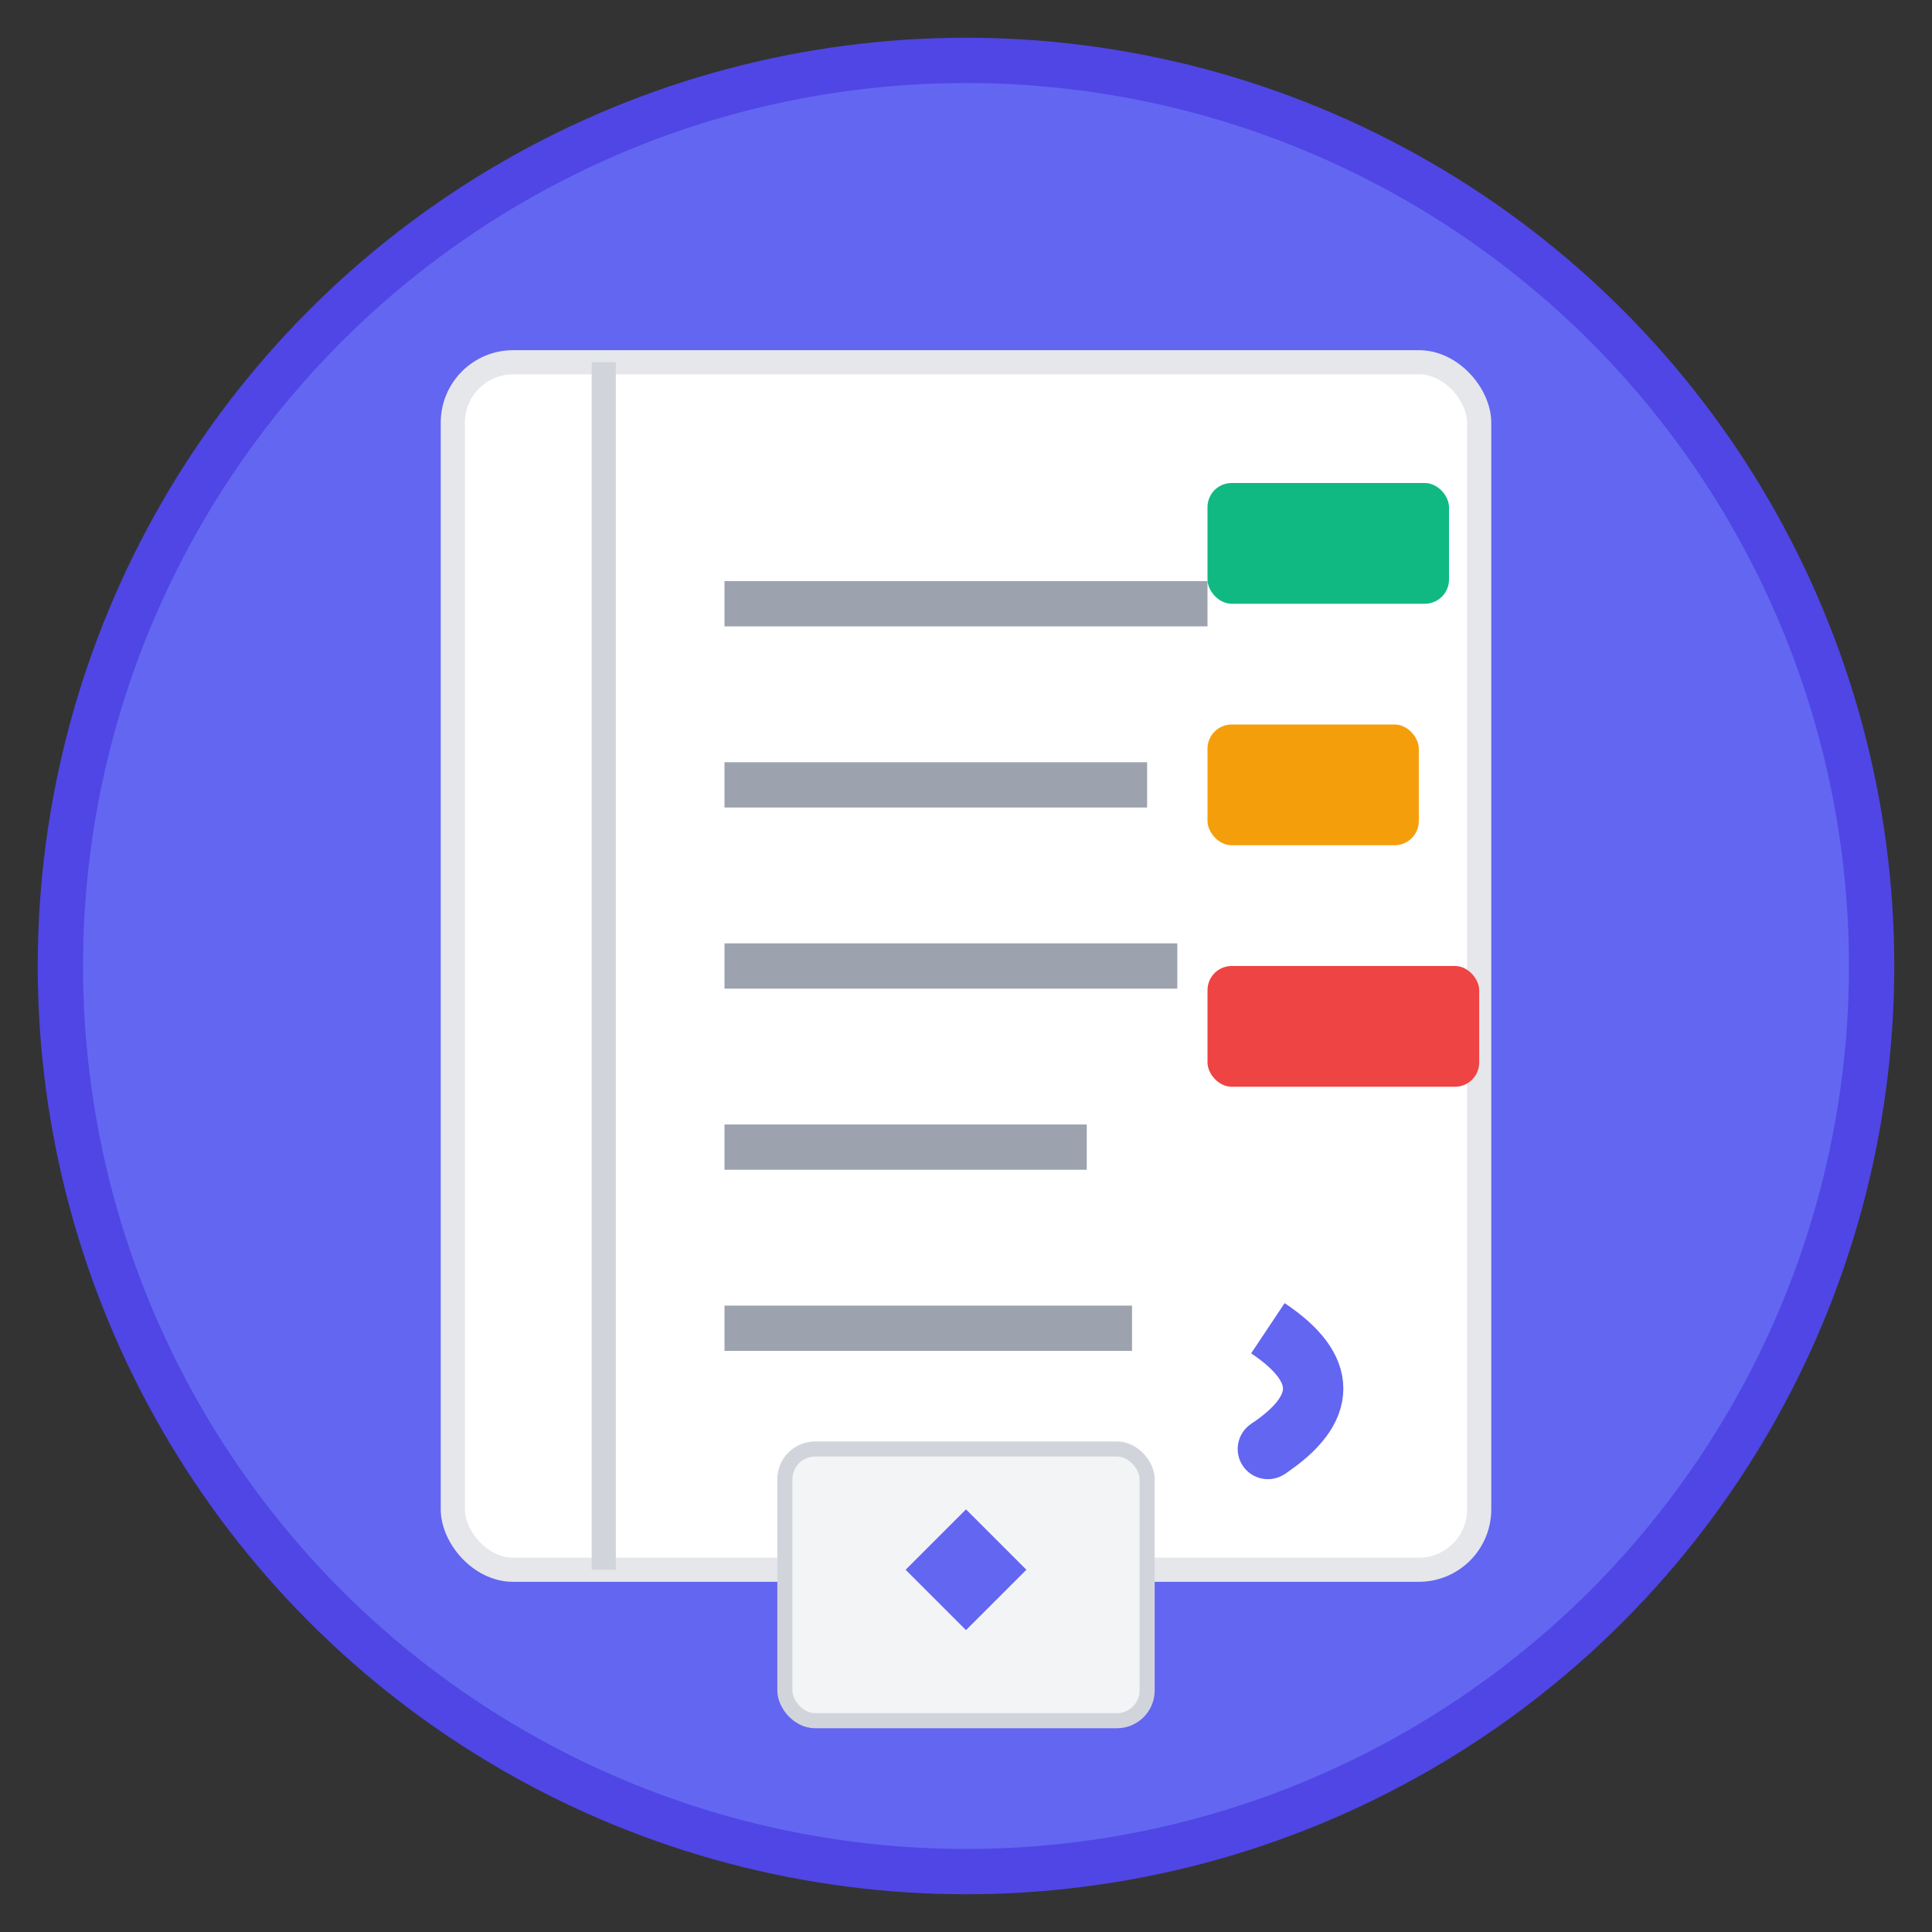 <svg width="64" height="64" viewBox="0 0 64 64" xmlns="http://www.w3.org/2000/svg">
  <rect x="0" y="0" width="64" height="64" fill="#333333" stroke="none"/>
  <circle cx="32" cy="32" r="30" fill="#6366f1" stroke="#4f46e5" stroke-width="1.5"/>
  <rect x="15" y="12" width="34" height="40" rx="2" fill="#ffffff" stroke="#e5e7eb" stroke-width="0.8"/>
  <line x1="20" y1="12" x2="20" y2="52" stroke="#d1d5db" stroke-width="0.8"/>
  <line x1="24" y1="20" x2="40" y2="20" stroke="#9ca3af" stroke-width="1.5"/>
  <line x1="24" y1="26" x2="38" y2="26" stroke="#9ca3af" stroke-width="1.5"/>
  <line x1="24" y1="32" x2="39" y2="32" stroke="#9ca3af" stroke-width="1.5"/>
  <line x1="24" y1="38" x2="36" y2="38" stroke="#9ca3af" stroke-width="1.5"/>
  <line x1="24" y1="44" x2="37.5" y2="44" stroke="#9ca3af" stroke-width="1.5"/>
  <rect x="40" y="16" width="8" height="4" rx="0.8" fill="#10b981"/>
  <rect x="40" y="24" width="7" height="4" rx="0.8" fill="#f59e0b"/>
  <rect x="40" y="32" width="9" height="4" rx="0.8" fill="#ef4444"/>
  <path d="M42 44 Q45 46, 42 48" stroke="#6366f1" stroke-width="2" fill="none"/>
  <circle cx="42" cy="48" r="1" fill="#6366f1"/>
  <g transform="translate(26, 48)">
    <rect x="0" y="0" width="12" height="9" rx="1" fill="#f3f4f6" stroke="#d1d5db" stroke-width="0.5"/>
    <path d="M4 4 L6 2 L8 4 L6 6 Z" fill="#6366f1"/>
  </g>
</svg>
